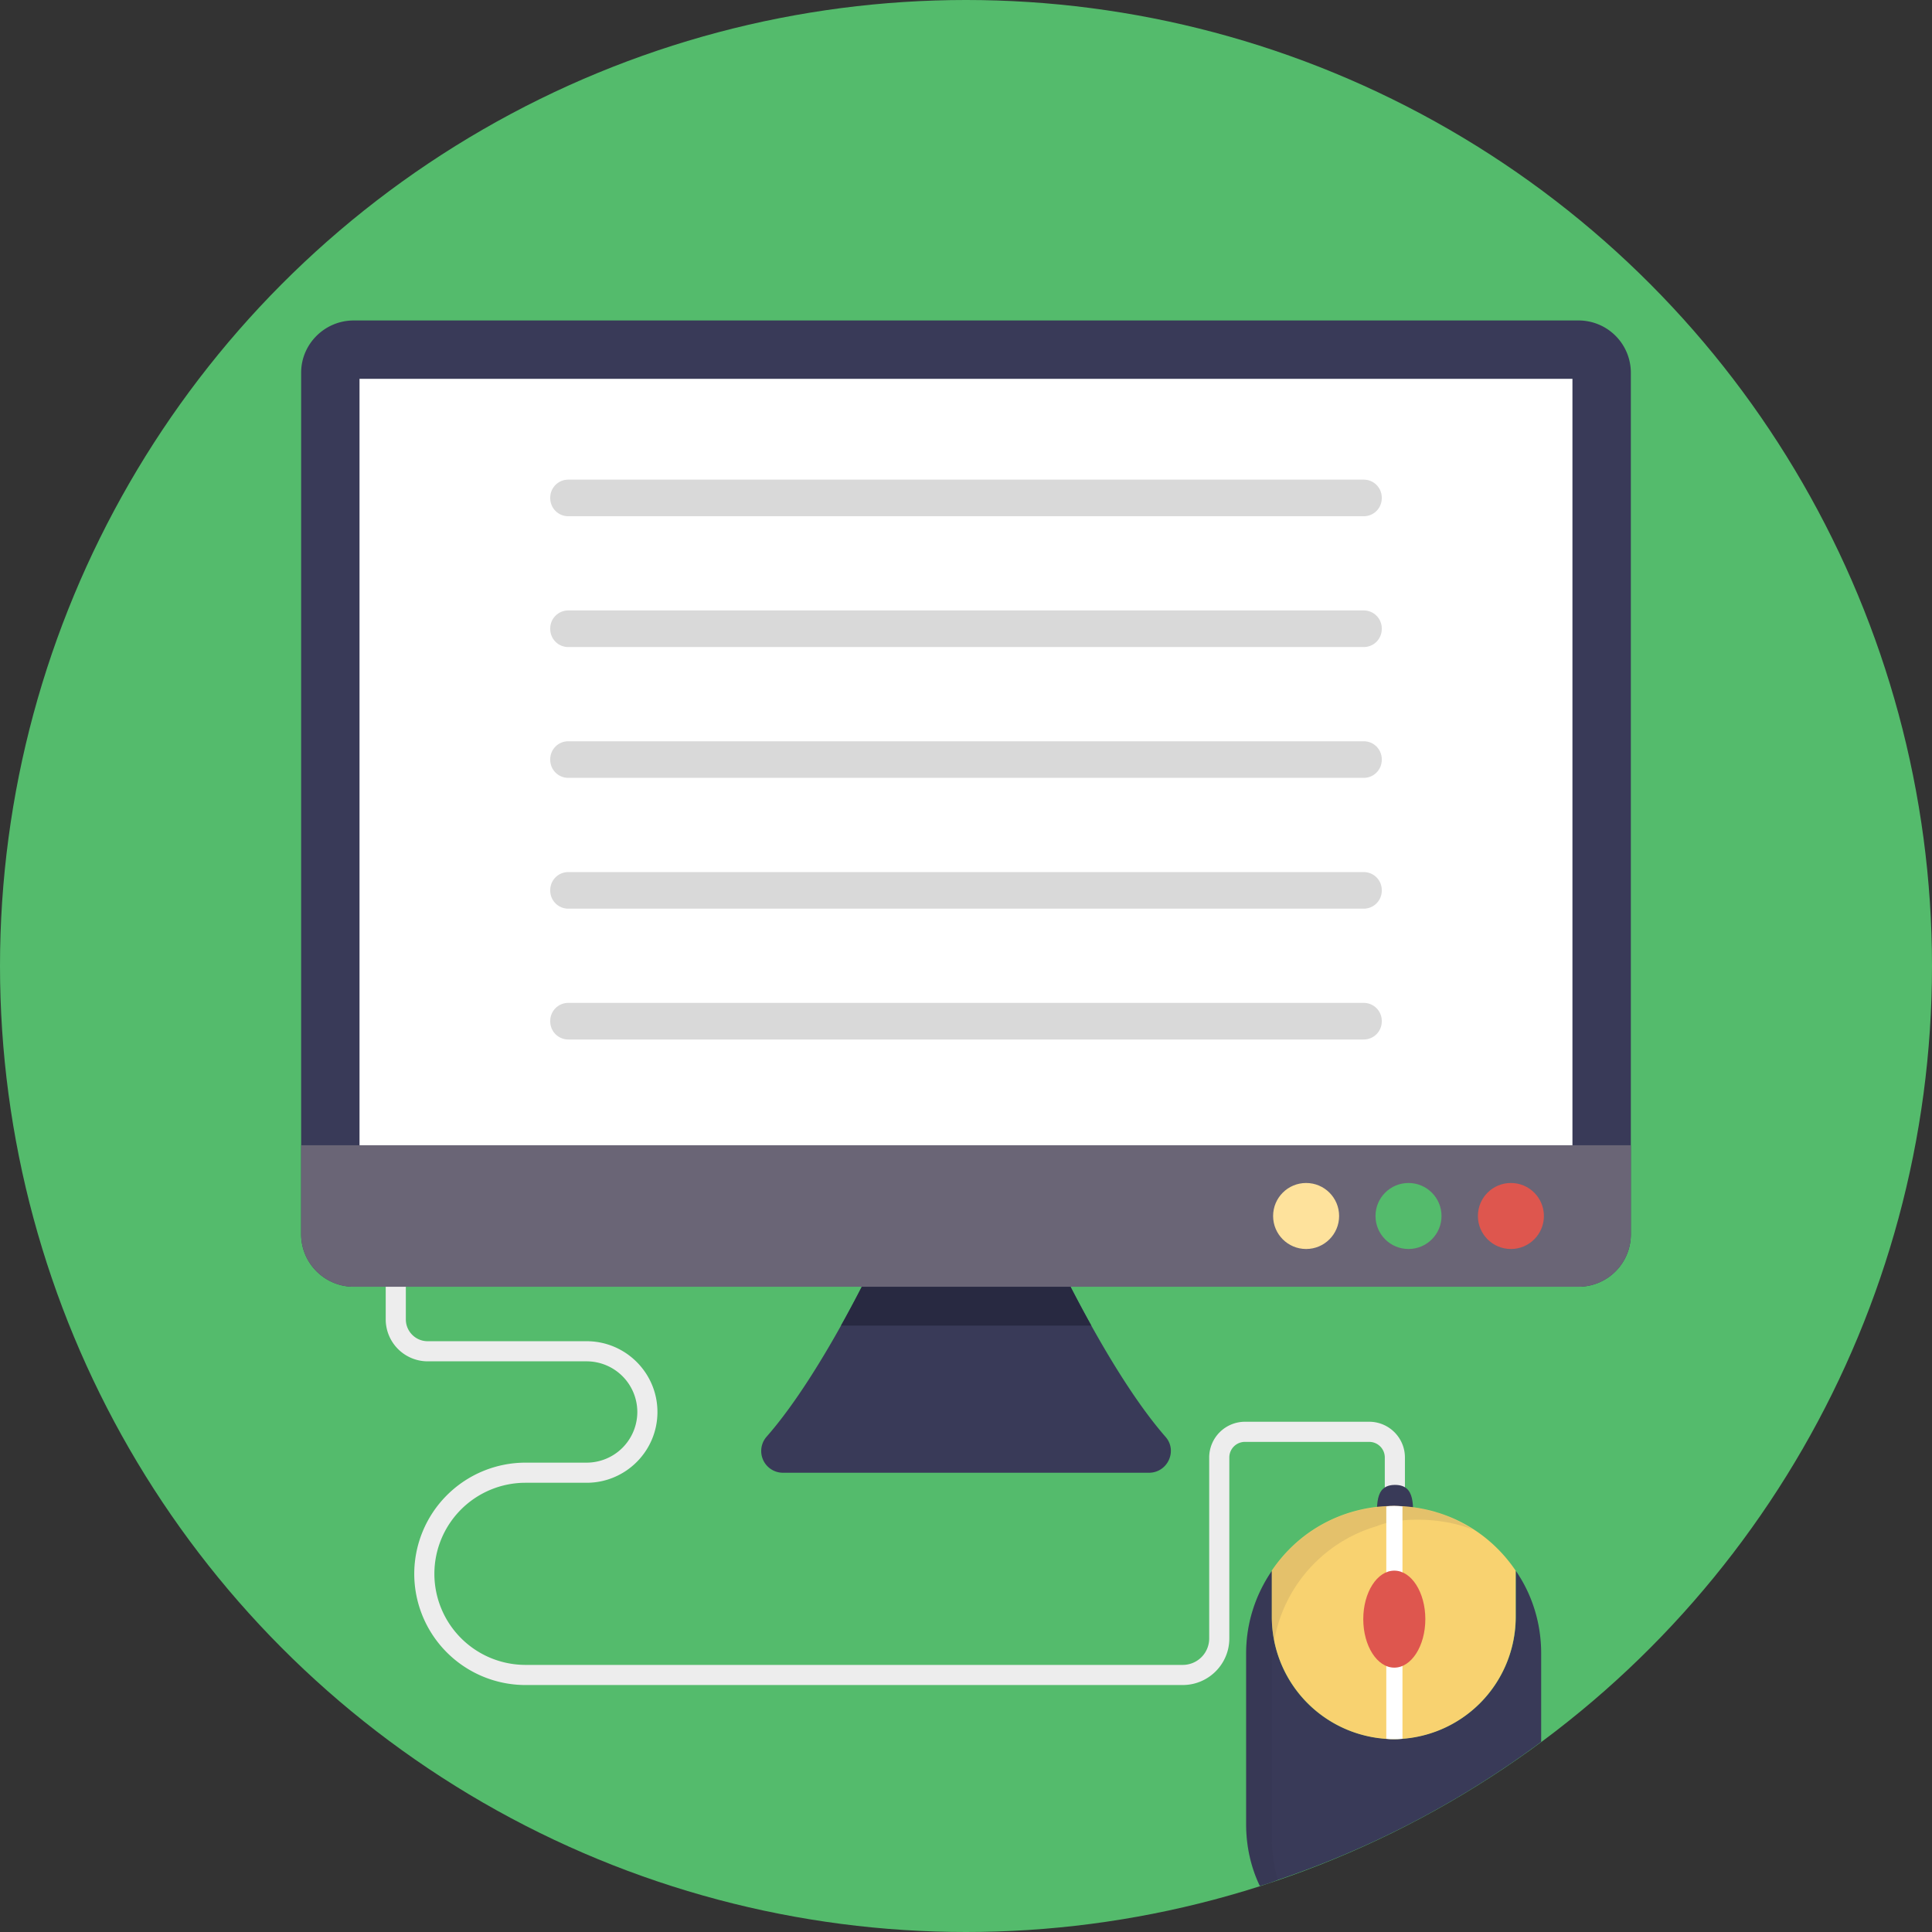 <?xml version="1.0" encoding="UTF-8"?><!DOCTYPE svg PUBLIC "-//W3C//DTD SVG 1.1//EN" "http://www.w3.org/Graphics/SVG/1.1/DTD/svg11.dtd"><svg xmlns="http://www.w3.org/2000/svg" xmlns:xlink="http://www.w3.org/1999/xlink" version="1.1" id="Layer_1" x="0px" y="0px" viewBox="0 0 48 48" xml:space="preserve"><rect x="0" y="0" width="48" height="48" fill="#333333" stroke="none"/><circle fill="#54BB6C" cx="24" cy="24" r="24"/><path fill="#EDEDED" d="M29.385 41.864H13.054a2.765 2.765 0 0 1-2.762-2.762 2.766 2.766 0 0 1 2.762-2.763h1.521a1.26 1.26 0 0 0 1.259-1.258 1.26 1.26 0 0 0-1.259-1.259h-3.95a1.044 1.044 0 0 1-1.042-1.042v-2.25h.5v2.25c0 .299.243.542.542.542h3.95c.97 0 1.759.789 1.759 1.759s-.789 1.758-1.759 1.758h-1.521a2.264 2.264 0 0 0-2.262 2.263 2.265 2.265 0 0 0 2.262 2.262h16.332a.656.656 0 0 0 .656-.656v-4.497a.89.89 0 0 1 .888-.888h3.087c.49 0 .888.398.888.888v1.01h-.5v-1.01a.388.388 0 0 0-.388-.388H30.93a.388.388 0 0 0-.388.388v4.497c0 .637-.519 1.156-1.157 1.156z"/><path fill="#393A58" d="M28.544 36.59h-9.088a.54.54 0 0 1-.416-.889c1.441-1.634 2.872-4.747 2.872-4.747h4.186s1.431 3.113 2.862 4.747c.3.347.048.889-.416.889z"/><path fill="#282941" d="M27.114 32.934a32.254 32.254 0 0 1-1.016-1.981h-4.186s-.414.898-1.018 1.981h6.22z"/><path fill="#393A58" d="M40.518 9.258v21.405a1.3 1.3 0 0 1-1.305 1.305H8.787c-.715 0-1.305-.58-1.305-1.305V9.258c0-.715.59-1.296 1.305-1.296h30.426a1.299 1.299 0 0 1 1.305 1.296z"/><path fill="#FFF" d="M8.932 9.412h30.135v21.106H8.932z"/><path fill="#6A6576" d="M7.482 28.453v2.211c0 .725.59 1.305 1.305 1.305h30.426a1.3 1.3 0 0 0 1.305-1.305v-2.211H7.482z"/><circle fill="#DE564E" cx="37.538" cy="30.211" r="0.82"/><circle fill="#54BB6C" cx="34.994" cy="30.211" r="0.82"/><circle fill="#FEE29C" cx="32.45" cy="30.211" r="0.82"/><g><path fill="#393A58" d="M35.105 37.937h-.892c0-.51-.077-1.045.446-1.045s.446.534.446 1.045z"/><path fill="#393A58" d="M38.29 41.076v2.2a23.744 23.744 0 0 1-6.54 3.43c-.15.06-.3.11-.45.15-.22-.46-.34-.98-.34-1.53v-4.25c0-.76.24-1.47.64-2.05v1.14a3.024 3.024 0 0 0 2.84 3.03c.06.01.12.01.19.01s.14 0 .21-.01a3.037 3.037 0 0 0 2.82-3.03v-1.14c.4.58.63 1.29.63 2.05z"/><path fill="#F8D270" d="M31.597 40.171v-1.149c1.453-2.144 4.608-2.141 6.059 0v1.149a3.039 3.039 0 0 1-3.03 3.038 3.046 3.046 0 0 1-3.029-3.038z"/><path fill="#282941" d="M36.6 38.006c-.853-.345-1.921-.291-2.39-.09a3.63 3.63 0 0 0-2.61 3.5v4.24c0 .37.05.72.15 1.05-.15.06-.3.11-.45.15-.22-.46-.34-.98-.34-1.53v-4.25c0-.76.24-1.47.64-2.05.59-.87 1.52-1.46 2.61-1.58.115-.029.505-.046.63-.01.09-.01.17 0 .25.01.01 0 .01.01.01.01.02-.01.03-.01.04 0 .03 0 .06 0 .08.01.15.02.29.06.43.1.02 0 .04.01.05.01.275.086.66.259.9.43z" opacity="0.1"/><path fill="#FFF" d="M34.844 37.43v5.77c-.072.008-.145.008-.217.008-.064 0-.129 0-.185-.008v-5.77c.086-.024.31-.02.402 0z"/><ellipse fill="#DE564E" cx="34.641" cy="40.227" rx="0.771" ry="1.205"/></g><g fill="#D9D9D9"><path d="M34.33 12.366v.01c0 .25-.2.45-.45.45H14.12c-.25 0-.45-.2-.45-.45v-.01c0-.25.2-.45.45-.45h19.76c.25 0 .45.2.45.45z"/><path d="M34.33 15.616v.01c0 .25-.2.45-.45.45H14.12c-.25 0-.45-.2-.45-.45v-.01c0-.25.2-.45.45-.45h19.76c.25 0 .45.2.45.45z"/><path d="M34.33 18.866v.01c0 .25-.2.45-.45.45H14.12c-.25 0-.45-.2-.45-.45v-.01c0-.25.2-.45.45-.45h19.76c.25 0 .45.2.45.45z"/><path d="M34.33 22.116v.01c0 .25-.2.45-.45.45H14.12c-.25 0-.45-.2-.45-.45v-.01c0-.25.2-.45.45-.45h19.76c.25 0 .45.2.45.45z"/><path d="M34.33 25.366v.01c0 .25-.2.45-.45.45H14.12c-.25 0-.45-.2-.45-.45v-.01c0-.25.2-.45.45-.45h19.76c.25 0 .45.2.45.45z"/></g></svg>